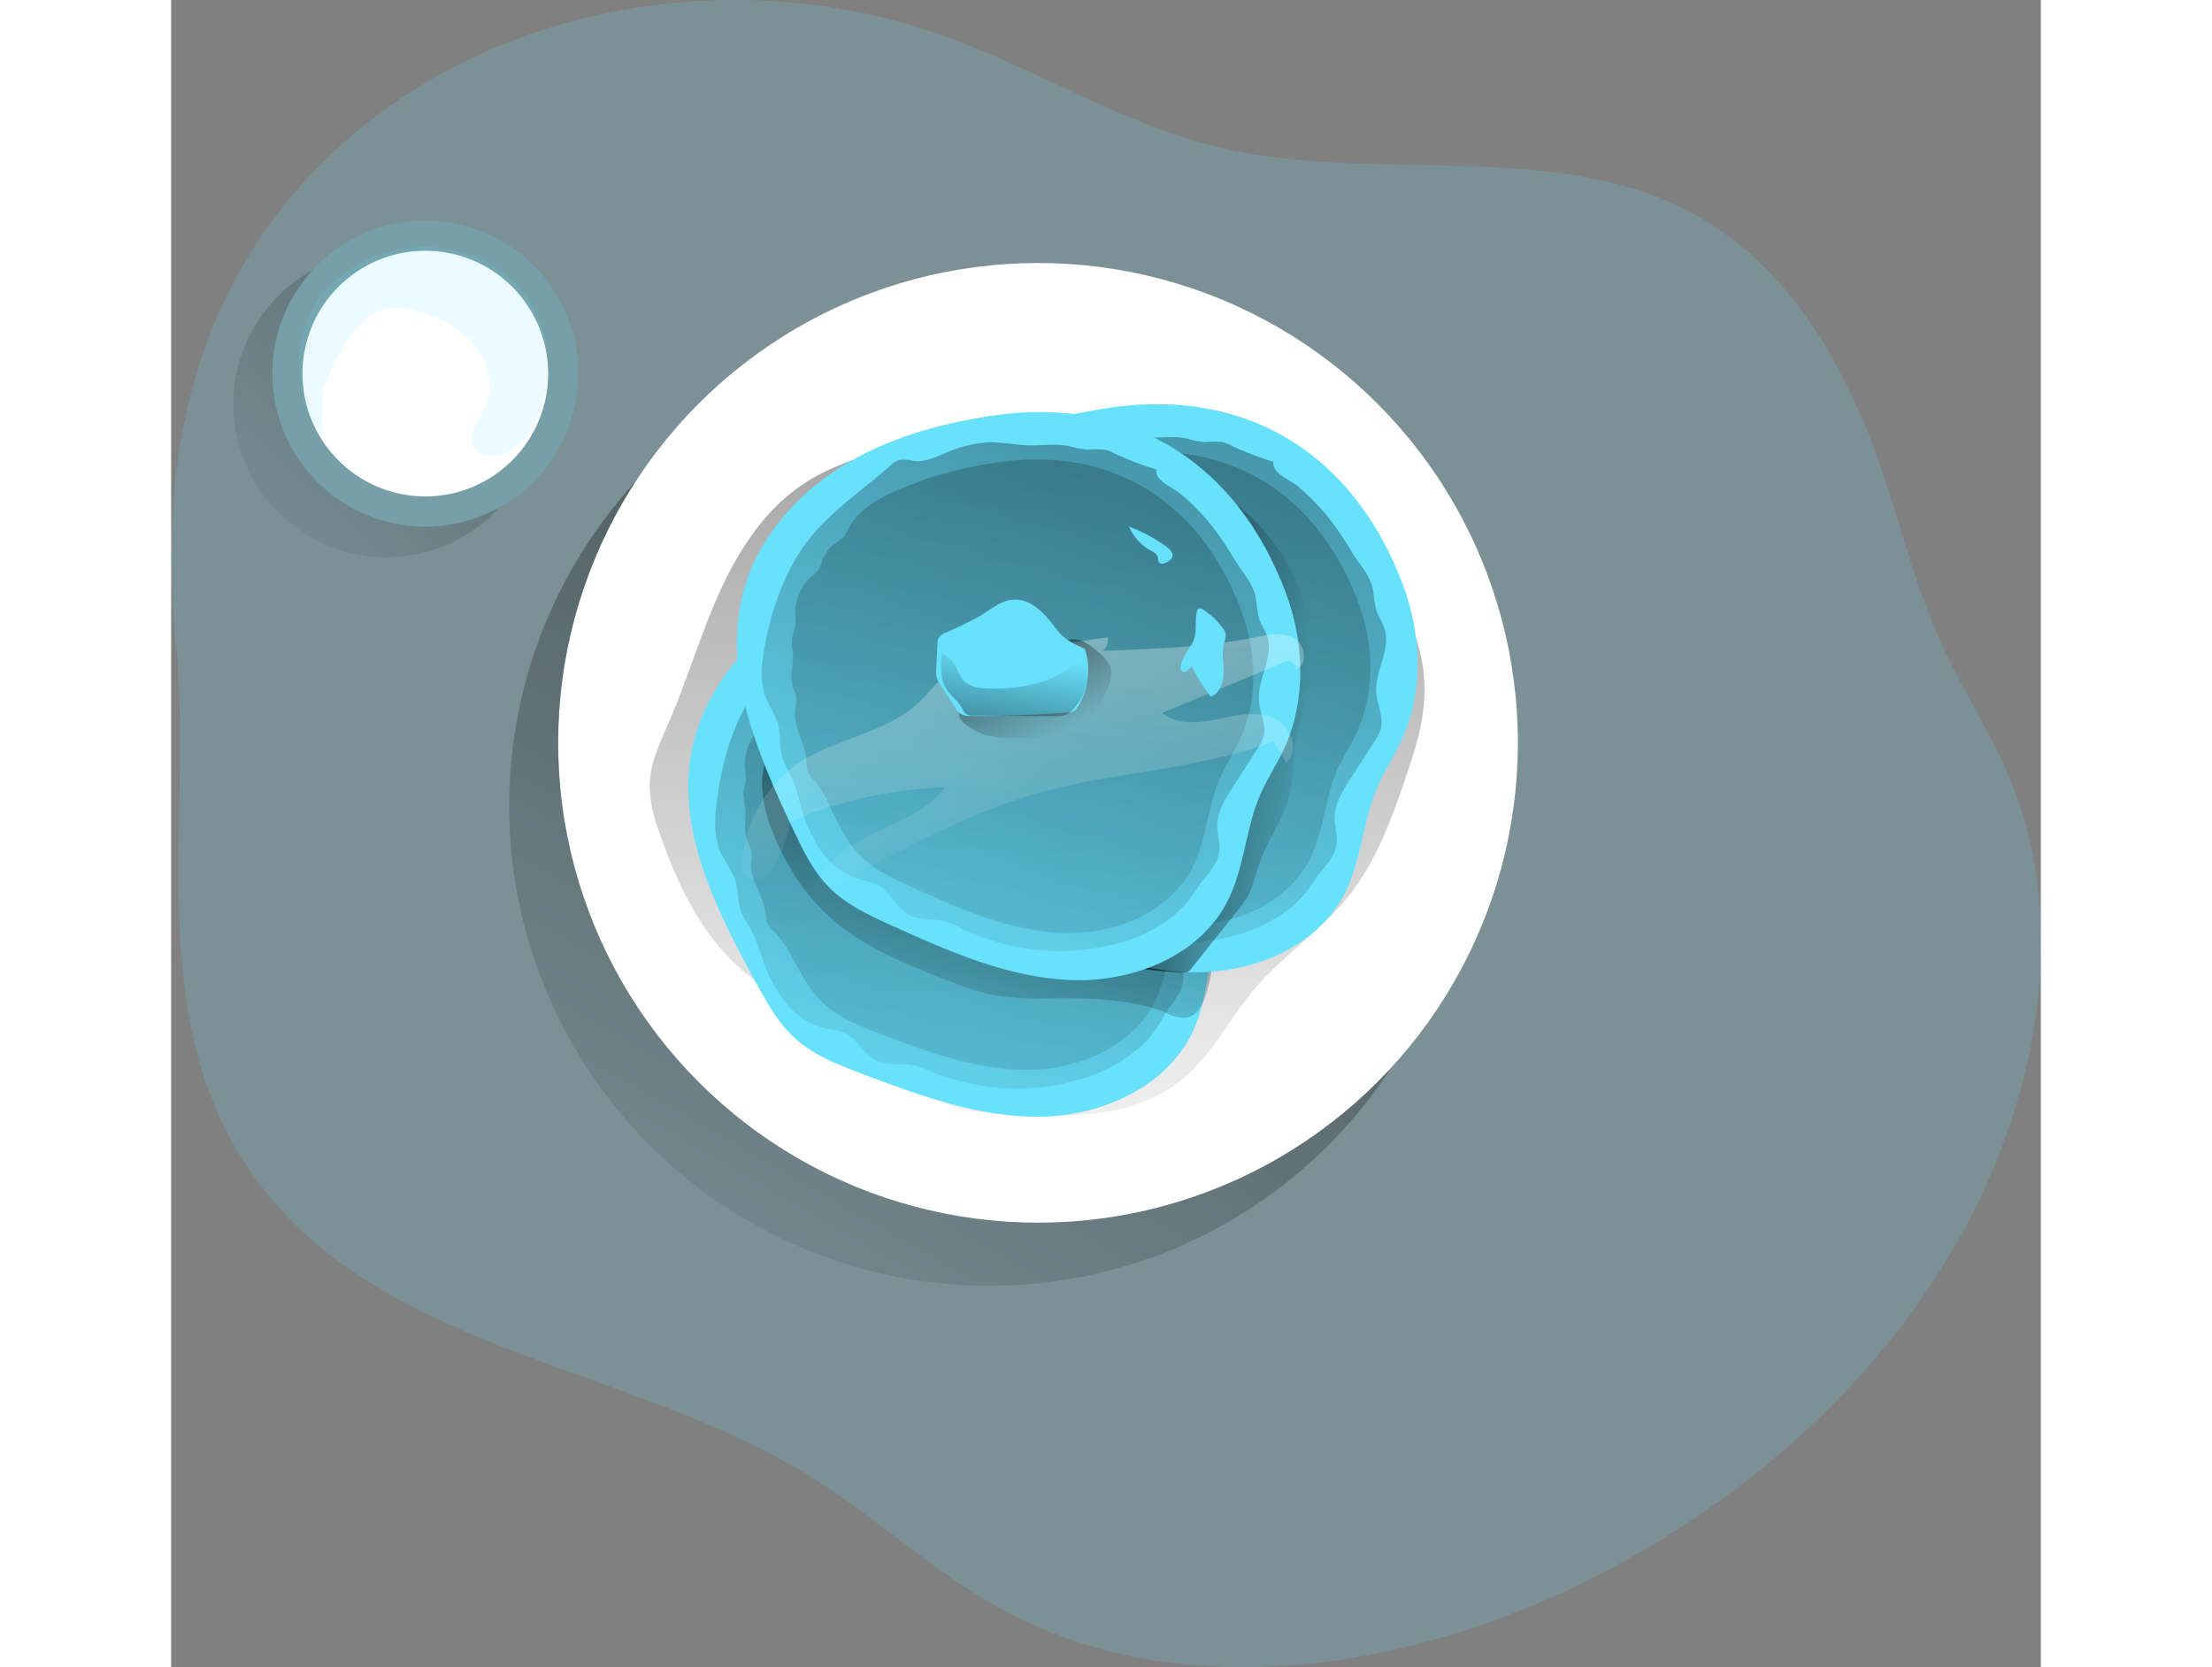 <svg id="Layer_1" data-name="Layer 1" xmlns="http://www.w3.org/2000/svg" xmlns:xlink="http://www.w3.org/1999/xlink" viewBox="0 0 365.34 325.77" width="406" height="306" class="illustration styles_illustrationTablet__1DWOa"><rect x="0" y="0" width="365.34" height="325.77" fill="#808080" stroke="none"/><defs><linearGradient id="linear-gradient" x1="284.09" y1="-59.58" x2="94.04" y2="272.38" gradientUnits="userSpaceOnUse"><stop offset="0.01"></stop><stop offset="0.13" stop-opacity="0.69"></stop><stop offset="1" stop-opacity="0"></stop></linearGradient><linearGradient id="linear-gradient-2" x1="204.42" y1="-73.7" x2="189.77" y2="244.47" gradientUnits="userSpaceOnUse"><stop offset="0.01"></stop><stop offset="0.03" stop-opacity="0.69"></stop><stop offset="1" stop-opacity="0"></stop></linearGradient><linearGradient id="linear-gradient-3" x1="380.04" y1="-52.49" x2="279.77" y2="211.31" gradientTransform="translate(-135.08 43.81) rotate(-3.52)" xlink:href="#linear-gradient-2"></linearGradient><linearGradient id="linear-gradient-4" x1="333.33" y1="-359.53" x2="302.92" y2="275.67" gradientTransform="translate(-135.08 43.81) rotate(-3.52)" xlink:href="#linear-gradient-2"></linearGradient><linearGradient id="linear-gradient-5" x1="202.54" y1="109.9" x2="172.13" y2="212.76" xlink:href="#linear-gradient-2"></linearGradient><linearGradient id="linear-gradient-6" x1="284.66" y1="-56.82" x2="184.38" y2="206.98" xlink:href="#linear-gradient-2"></linearGradient><linearGradient id="linear-gradient-7" x1="237.94" y1="-363.86" x2="207.54" y2="271.34" xlink:href="#linear-gradient-2"></linearGradient><linearGradient id="linear-gradient-8" x1="206.18" y1="142.75" x2="248.2" y2="142.75" xlink:href="#linear-gradient-2"></linearGradient><linearGradient id="linear-gradient-9" x1="261.76" y1="-55.28" x2="161.48" y2="208.52" xlink:href="#linear-gradient-2"></linearGradient><linearGradient id="linear-gradient-10" x1="215.04" y1="-362.32" x2="184.64" y2="272.88" xlink:href="#linear-gradient-2"></linearGradient><linearGradient id="linear-gradient-11" x1="186.9" y1="50.5" x2="192.9" y2="174.38" gradientUnits="userSpaceOnUse"><stop offset="0.01" stop-color="#fff"></stop><stop offset="0.13" stop-color="#fff" stop-opacity="0.69"></stop><stop offset="1" stop-color="#fff" stop-opacity="0"></stop></linearGradient><linearGradient id="linear-gradient-12" x1="182.94" y1="113.73" x2="198.28" y2="143.43" xlink:href="#linear-gradient"></linearGradient><linearGradient id="linear-gradient-13" x1="185.34" y1="158.81" x2="190.59" y2="127.09" xlink:href="#linear-gradient"></linearGradient><linearGradient id="linear-gradient-14" x1="190.91" y1="-50.77" x2="35.49" y2="112.25" xlink:href="#linear-gradient-2"></linearGradient></defs><title>18</title><path d="M60.81,26.18C92-.19,137.76-6.81,176.19,7c18.22,6.54,34.93,17.24,53.76,21.76C261,36.2,296.3,26.5,324,42.51c17.33,10,28.12,28.54,34.78,47.42,4.26,12.08,7.17,24.66,12.52,36.29,4.11,8.95,9.62,17.22,13.36,26.33,7.77,19,7.32,40.57,1.9,60.33-12,43.68-47.31,78.44-88.31,97.69-34.87,16.37-77.5,22.24-111.22,3.62-13.19-7.28-24.27-17.86-37.07-25.8C115.38,267,68.24,264.32,43.2,232.3c-24.58-31.43-13.43-70.8-17.14-106.92C22.19,87.73,30.61,51.73,60.81,26.18Z" transform="translate(-25.18 0.03)" fill="#68e1fd" opacity="0.18" style="isolation: isolate;"></path><circle cx="159.81" cy="157.5" r="93.76" fill="url(#linear-gradient)"></circle><circle cx="169.39" cy="145.15" r="93.76" fill="#fff"></circle><path d="M186.39,217.52c12.62.92,26.61,1.34,36.39-6.68,5.73-4.71,9.09-11.66,13.86-17.35,5.7-6.81,13.4-11.77,18.88-18.75,5.12-6.53,8-14.48,10.72-22.32,1.85-5.42,3.65-10.95,3.84-16.66.34-10.28-4.66-20.23-11.85-27.58s-16.42-12.39-25.86-16.46c-11.94-5.13-24.69-8.93-37.69-8.89-9.27,0-18.42,2-27.38,4.36-6.6,1.73-13.27,3.73-18.91,7.57-7.41,5.06-12.46,12.94-16.14,21.12s-6.2,16.85-9.76,25.09c-1.71,4-3.7,8-3.82,12.31a27,27,0,0,0,1.93,9.39c3.45,10,8.15,20,16.15,26.89,8.6,7.43,20,10.55,31.17,12.84,3.29.68,6.88,1.46,9,4.07a5.51,5.51,0,0,1-1.39,8.1C178.05,217.15,182.94,217.27,186.39,217.52Z" transform="translate(-25.18 0.03)" fill="url(#linear-gradient-2)"></path><path d="M173.64,108.91c-10.39,2.17-20.65,5.75-29.25,12s-15.44,15.3-17.48,25.71c-3.08,15.73,4.86,31.29,12.54,45.36,2.14,3.92,4.35,7.92,7.67,10.91,3.68,3.33,8.44,5.16,13.09,6.91,11.33,4.27,23,8.61,35.1,8.37s24.91-6.11,29.76-17.2c2.93-6.7,2.66-14.4,5.15-21.28,1.13-3.12,2.81-6,4-9.09,3.83-9.73,2.78-21-1.47-30.51C221.71,115.16,200.18,103.37,173.64,108.91Z" transform="translate(-25.18 0.03)" fill="#68e1fd"></path><path d="M227.27,142.63c-.08-.46-.17-.93-.28-1.38-.73-2.81-2.77-4.56-4.34-6.81a65.94,65.94,0,0,0-5.06-6.6,44.18,44.18,0,0,0-6.62-6c-1.52-1.12-5.13-2.14-4.9-4.37A65.73,65.73,0,0,1,198,115a8.86,8.86,0,0,0-2.15-.75,24.33,24.33,0,0,0-3.6.22,26.54,26.54,0,0,1-3.53-.5c-2.64-.36-5.31.26-8,.34s-5.13-.33-7.68-.11a24.89,24.89,0,0,0-8.6,2.75c-1.82.9-3.71,1.9-5.74,1.79a8.49,8.49,0,0,0-2.75-.08,4.66,4.66,0,0,0-1.93,1.37c-5.6,5.58-12.2,10.41-16.24,17.33-3.62,6.21-5.33,13.32-6.12,20.41-.36,3.21-.26,6.6,1.21,9.47a43.89,43.89,0,0,1,2.34,4.17c.88,2.29.55,4.92,1.51,7.18a30.83,30.83,0,0,0,1.77,3,28.51,28.51,0,0,1,1.95,4.94,29.9,29.9,0,0,0,4.62,9.11,14.46,14.46,0,0,0,8.45,5.42,17.17,17.17,0,0,1,2.77.54c2.87,1,4.23,4.52,7,5.74,2.13.92,4.6.34,6.88.77a19.19,19.19,0,0,1,3.78,1.36A43.89,43.89,0,0,0,202.35,211a30.58,30.58,0,0,0,12.58-6.8,23.07,23.07,0,0,0,4.22-5.67c1.43-2.48,3.79-4.49,3.8-7.6,0-1.58-.61-3.09-.72-4.67-.18-2.72,1.2-5.28,2.54-7.66l4.31-7.71a8.74,8.74,0,0,0,1.09-2.51c.47-2.34-1-4.61-1.3-7-.61-4.3,2.43-8.82.77-12.84-.45-1.09-1.21-2-1.67-3.11A13,13,0,0,1,227.27,142.63Z" transform="translate(-25.18 0.03)" fill="url(#linear-gradient-3)"></path><path d="M225.53,169.36c-1,2.57-2.41,5-3.35,7.58-2.09,5.73-1.86,12.15-4.3,17.74-4,9.24-14.71,14.14-24.81,14.33s-19.81-3.42-29.25-7c-3.87-1.47-7.84-3-10.92-5.76-.25-.23-.5-.47-.73-.71l-.26-.27-.57-.62c-.27-.32-.53-.63-.78-1s-.43-.57-.64-.87l-.18-.25-.46-.69c-.21-.32-.41-.65-.61-1s-.4-.66-.59-1l-.58-1c-.32-.57-.65-1.17-1-1.78a21.62,21.62,0,0,0-3.23-4.77,6.58,6.58,0,0,1-1.67-2.1,8.24,8.24,0,0,1-.27-1.79c-.38-3.38-3-6.33-2.84-9.72a9.41,9.41,0,0,0,0-2.7,11.6,11.6,0,0,0-.7-1.63c-.92-2.2-.12-4.72-.5-7.08A13.88,13.88,0,0,1,137,155c0-.85.43-1.66.49-2.53a10.37,10.37,0,0,0-.17-2.08,10,10,0,0,1,2.86-8,6,6,0,0,0,1.2-1.38,7,7,0,0,0,.49-1.49,7.45,7.45,0,0,1,2.38-3.73,10,10,0,0,0,1.64-1.47,8.46,8.46,0,0,0,.89-1.81c2-4.64,7.83-7.39,12.23-9.4l.23-.1c1.05-.49,2.12-.93,3.2-1.34.45-.19.91-.36,1.38-.53s1-.37,1.55-.54c1.05-.37,2.11-.69,3.18-1,.53-.15,1.06-.3,1.61-.44.39-.12.78-.21,1.18-.31l1.64-.4c.68-.16,1.35-.3,2-.44,22.13-4.62,40.07,5.21,49.29,26C227.85,151.9,228.72,161.25,225.53,169.36Z" transform="translate(-25.18 0.03)" fill="url(#linear-gradient-4)"></path><path d="M155.79,180.79c6.22,4.92,13.72,7.87,21.11,10.75a54.08,54.08,0,0,0,8.55,2.8,53.6,53.6,0,0,0,11.11.71c7.85-.05,15.94-.07,23.21,2.9a7.24,7.24,0,0,0,3.82.87c2.26-.39,3.38-2.93,4-5.15a55.66,55.66,0,0,0,1.82-14.7,2.18,2.18,0,0,0-.15-.88,2.08,2.08,0,0,0-1.06-.82c-6.48-3-13.38-4.86-20.13-7.16-17.82-6.08-34.53-14.94-51.63-22.84-4.86-2.24-14.05-4.56-15.53,3-1.33,6.71,2.7,15.44,6.22,20.92A39.19,39.19,0,0,0,155.79,180.79Z" transform="translate(-25.18 0.03)" fill="url(#linear-gradient-5)"></path><path d="M208.75,79.62c-10.5,1.53-21,4.46-29.94,10.14s-16.35,14.32-19,24.59c-4,15.51,2.93,31.53,9.73,46,1.9,4,3.85,8.17,7,11.37,3.47,3.54,8.11,5.66,12.64,7.69,11.05,5,22.43,10,34.52,10.52s25.24-4.57,30.76-15.34c3.34-6.51,3.54-14.22,6.45-20.93,1.32-3,3.18-5.82,4.58-8.82,4.43-9.48,4.06-20.75.41-30.55C256.34,88.81,235.58,75.72,208.75,79.62Z" transform="translate(-25.18 0.03)" fill="#68e1fd"></path><path d="M260.2,116.57c-.05-.47-.11-.93-.2-1.4-.55-2.85-2.48-4.72-3.91-7a66.68,66.68,0,0,0-4.64-6.91,44.21,44.21,0,0,0-6.24-6.37c-1.45-1.21-5-2.45-4.62-4.67a64.88,64.88,0,0,1-7.9-3,8.88,8.88,0,0,0-2.09-.87,22.89,22.89,0,0,0-3.61,0,26,26,0,0,1-3.49-.72c-2.62-.51-5.32-.06-8-.14s-5.1-.65-7.66-.58a24.76,24.76,0,0,0-8.75,2.21c-1.87.78-3.83,1.67-5.84,1.44a8.28,8.28,0,0,0-2.74-.25,4.65,4.65,0,0,0-2,1.24c-5.93,5.23-12.82,9.65-17.27,16.31-4,6-6.15,13-7.37,20-.56,3.18-.67,6.57.63,9.53a44.73,44.73,0,0,1,2.08,4.3c.73,2.34.24,4.94,1.06,7.26a30.72,30.72,0,0,0,1.58,3.14,28.67,28.67,0,0,1,1.65,5,29.7,29.7,0,0,0,4.05,9.38,14.44,14.44,0,0,0,8.1,5.93,17.11,17.11,0,0,1,2.73.71c2.8,1.21,4,4.77,6.67,6.16,2.07,1.05,4.58.62,6.83,1.19a20.25,20.25,0,0,1,3.68,1.59,43.94,43.94,0,0,0,28.19,3.18,30.42,30.42,0,0,0,13-6,22.83,22.83,0,0,0,4.57-5.39c1.57-2.39,4.06-4.25,4.26-7.36.1-1.57-.43-3.12-.43-4.7,0-2.73,1.52-5.2,3-7.49l4.78-7.43a9.21,9.21,0,0,0,1.24-2.44c.61-2.31-.68-4.66-.87-7-.35-4.34,3-8.66,1.56-12.78-.38-1.11-1.09-2.09-1.48-3.2A13.37,13.37,0,0,1,260.2,116.57Z" transform="translate(-25.18 0.03)" fill="url(#linear-gradient-6)"></path><path d="M256.82,143.15c-1.17,2.5-2.71,4.82-3.81,7.36-2.43,5.59-2.6,12-5.38,17.44-4.6,9-15.55,13.21-25.64,12.78s-19.56-4.63-28.77-8.76c-3.77-1.7-7.64-3.46-10.54-6.42-.24-.24-.47-.5-.69-.75l-.24-.28-.53-.66c-.25-.33-.49-.66-.72-1s-.4-.6-.59-.91l-.16-.26-.42-.72c-.19-.33-.37-.67-.55-1s-.36-.68-.53-1l-.51-1c-.29-.59-.58-1.21-.87-1.84a22.21,22.21,0,0,0-2.93-5,6.6,6.6,0,0,1-1.54-2.2,7.73,7.73,0,0,1-.16-1.8c-.17-3.4-2.59-6.5-2.24-9.88a9.44,9.44,0,0,0,.21-2.69,11.49,11.49,0,0,0-.6-1.67c-.78-2.25.17-4.72-.06-7.1a13,13,0,0,1-.2-2.41c.1-.85.53-1.64.65-2.5a11.25,11.25,0,0,0,0-2.09A10,10,0,0,1,173.3,111a6.11,6.11,0,0,0,1.29-1.3,7.41,7.41,0,0,0,.58-1.46,7.44,7.44,0,0,1,2.6-3.57,10.53,10.53,0,0,0,1.73-1.37,8.63,8.63,0,0,0,1-1.75c2.32-4.51,8.27-6.9,12.78-8.63l.24-.09q1.62-.63,3.27-1.14c.47-.16.93-.3,1.41-.44s1.06-.31,1.59-.45c1.07-.3,2.14-.56,3.23-.8l1.63-.34c.4-.09.8-.16,1.2-.24l1.66-.29c.69-.12,1.37-.22,2.05-.32,22.37-3.25,39.67,7.66,47.6,28.93C260.21,125.86,260.51,135.25,256.82,143.15Z" transform="translate(-25.18 0.03)" fill="url(#linear-gradient-7)"></path><path d="M235.41,175.34a9.56,9.56,0,0,0,.85-1.76c.74-2.08,1.27-4.22,2.09-6.27,1.52-3.78,4-7.19,5.08-11.11,1.06-3.71.87-7.66,1.51-11.47.59-3.52,1.88-6.88,2.61-10.38,3.12-15-5.33-31.14-18.6-38.82.69,16.39,3.39,33,.11,49.06a111.23,111.23,0,0,1-3.73,13.15c-1.23,3.62-2,7.79-3.79,11.11a66.86,66.86,0,0,1-15.36,18.88A92.63,92.63,0,0,0,222.6,190a2.51,2.51,0,0,0,1.22-.15,2.43,2.43,0,0,0,.79-.74l8.48-10.64A30.28,30.28,0,0,0,235.41,175.34Z" transform="translate(-25.18 0.03)" fill="url(#linear-gradient-8)"></path><path d="M185.85,81.16c-10.5,1.53-21,4.47-29.94,10.14s-16.35,14.32-19,24.59c-4,15.51,2.93,31.53,9.73,46,1.9,4,3.85,8.17,7,11.37,3.47,3.54,8.11,5.66,12.64,7.69,11,5,22.43,10,34.52,10.52s25.24-4.57,30.76-15.34c3.34-6.51,3.54-14.22,6.45-20.93,1.32-3,3.18-5.82,4.58-8.82,4.43-9.48,4.06-20.75.41-30.55C233.44,90.35,212.68,77.26,185.85,81.16Z" transform="translate(-25.18 0.03)" fill="#68e1fd"></path><path d="M237.3,118.11c-.05-.47-.11-.93-.2-1.39-.55-2.86-2.48-4.72-3.91-7.06a65.49,65.49,0,0,0-4.64-6.9,43.77,43.77,0,0,0-6.24-6.38c-1.45-1.21-5-2.45-4.62-4.67a64.88,64.88,0,0,1-7.9-3,8.88,8.88,0,0,0-2.09-.87,22.89,22.89,0,0,0-3.61,0,24.56,24.56,0,0,1-3.49-.72c-2.62-.51-5.32-.06-8-.14s-5.1-.65-7.66-.58a24.56,24.56,0,0,0-8.75,2.22c-1.87.77-3.83,1.66-5.84,1.43a8.28,8.28,0,0,0-2.74-.25,4.65,4.65,0,0,0-2,1.24c-5.93,5.23-12.82,9.65-17.27,16.31-4,6-6.15,13-7.37,20-.56,3.18-.67,6.57.63,9.53a44.73,44.73,0,0,1,2.08,4.3c.73,2.34.24,4.95,1.06,7.26a32,32,0,0,0,1.58,3.15,28.3,28.3,0,0,1,1.65,5A29.7,29.7,0,0,0,152,166a14.44,14.44,0,0,0,8.1,5.93,18.25,18.25,0,0,1,2.73.71c2.8,1.22,3.95,4.77,6.67,6.16,2.07,1.05,4.57.62,6.83,1.2A19.53,19.53,0,0,1,180,181.6a43.94,43.94,0,0,0,28.19,3.18,30.42,30.42,0,0,0,13-6,22.83,22.83,0,0,0,4.57-5.39c1.57-2.39,4-4.25,4.26-7.36.1-1.57-.43-3.12-.43-4.7,0-2.73,1.52-5.2,3-7.49l4.78-7.43a9.06,9.06,0,0,0,1.24-2.44c.61-2.31-.68-4.66-.87-7-.35-4.34,3-8.66,1.56-12.78-.38-1.11-1.09-2.09-1.48-3.2A13.37,13.37,0,0,1,237.3,118.11Z" transform="translate(-25.18 0.03)" fill="url(#linear-gradient-9)"></path><path d="M233.92,144.69c-1.17,2.5-2.71,4.82-3.81,7.36-2.43,5.59-2.6,12-5.38,17.44-4.6,9-15.55,13.21-25.64,12.78s-19.56-4.63-28.77-8.76c-3.77-1.7-7.64-3.46-10.54-6.42-.24-.24-.47-.5-.69-.75l-.24-.28-.53-.66c-.25-.33-.49-.66-.72-1s-.4-.6-.59-.91l-.16-.26-.42-.72c-.19-.33-.37-.67-.55-1s-.36-.68-.53-1l-.51-1c-.29-.59-.58-1.21-.87-1.84a22.21,22.21,0,0,0-2.93-5,6.6,6.6,0,0,1-1.54-2.2,7.73,7.73,0,0,1-.16-1.8c-.17-3.4-2.59-6.5-2.24-9.88a9.44,9.44,0,0,0,.21-2.69,11.49,11.49,0,0,0-.6-1.67c-.78-2.25.17-4.72-.06-7.1a13,13,0,0,1-.2-2.41c.1-.85.53-1.64.65-2.5a11.25,11.25,0,0,0,0-2.09,10,10,0,0,1,3.34-7.83,6.11,6.11,0,0,0,1.29-1.3,7.41,7.41,0,0,0,.58-1.46,7.44,7.44,0,0,1,2.6-3.57,10.53,10.53,0,0,0,1.73-1.37,8.63,8.63,0,0,0,1-1.75c2.32-4.51,8.27-6.9,12.78-8.63l.24-.09q1.62-.63,3.27-1.14c.47-.16.93-.3,1.41-.44l1.59-.45c1.07-.3,2.14-.56,3.23-.8l1.63-.34c.4-.09.8-.16,1.2-.24l1.66-.29c.69-.12,1.37-.22,2-.32,22.37-3.25,39.67,7.66,47.6,28.93C237.31,127.4,237.61,136.79,233.92,144.69Z" transform="translate(-25.18 0.03)" fill="url(#linear-gradient-10)"></path><path d="M147.92,149a25.42,25.42,0,0,0-11.12,19.65,3.75,3.75,0,0,0,.43,2.32,2.74,2.74,0,0,0,3.5.56,6.87,6.87,0,0,0,2.49-2.91,32,32,0,0,0,3.07-8.13,83.06,83.06,0,0,1,30.08-6.67c-3.61,4.9-9.83,6.93-15.28,9.65s-11,7.49-10.63,13.57c2.13,1.23,4-1.82,5.54-3.75a15.72,15.72,0,0,1,5.32-3.79c10.7-5.59,21.5-11.2,33.11-14.51,15.18-4.32,31.43-4.57,46.2-10.16l2.45,4.16c2.8-2.42.71-7.46-2.72-8.82s-7.28-.36-10.9.37-7.78,1.07-10.63-1.27l24.61-10.21a1.78,1.78,0,0,1,1.49,1.72c2.43-.83,1.91-4.83-.32-6.09s-5-.71-7.52-.21c-9.8,1.93-19.82,2.3-29.8,2.66a3.1,3.1,0,0,0,.91-2.67l-19.09,2.93c-3.63.56-7.5,1.27-10.75,3.09s-4.74,4.71-7.36,7C164.41,143.34,155.11,144.22,147.92,149Z" transform="translate(-25.18 0.03)" fill="url(#linear-gradient-11)"></path><path d="M184,143.49a22.6,22.6,0,0,0,6.92.69l8.76,0a5.36,5.36,0,0,0,2.29-.36,4.66,4.66,0,0,0,1.43-1.26,27.84,27.84,0,0,0,5.08-9,6,6,0,0,0,.41-2.32c-.13-1.66-1.44-3-2.7-4-1.62-1.41-3.67-2.85-5.72-2.23a6.48,6.48,0,0,0-1.69.88l-14.27,9.34c-1.35.88-5.42,2.62-5.4,4.29C179.17,141.32,182.59,143,184,143.49Z" transform="translate(-25.18 0.03)" fill="url(#linear-gradient-12)"></path><path d="M176.61,123.56a2.83,2.83,0,0,0-1.47,1.07,2.67,2.67,0,0,0-.24,1.19l-.22,4.87a6.32,6.32,0,0,0,.07,1.57,5.81,5.81,0,0,0,.93,1.84l2.78,4.21a3.73,3.73,0,0,0,1,1.15,3.66,3.66,0,0,0,2.05.41q9.51.06,19-.71a2.58,2.58,0,0,0,1.1-.26,2.38,2.38,0,0,0,.72-.79,13.46,13.46,0,0,0,1.39-11.36c-2-.87-4-1.82-5.33-3.54-2.17-2.87-5.07-6.69-9.28-6-2.05.33-3.93,1.94-5.69,3A72,72,0,0,1,176.61,123.56Z" transform="translate(-25.18 0.03)" fill="#68e1fd"></path><path d="M222.76,131.14a.88.88,0,0,0,1-.15,8.28,8.28,0,0,1,.83-.74,57.44,57.44,0,0,0,3.67,5.86c1.84-.6,2.58-2.84,2.58-4.77s-.46-3.92.09-5.78a4.71,4.71,0,0,0,.33-1.51,2.85,2.85,0,0,0-.65-1.42,13.73,13.73,0,0,0-3.86-3.58.87.87,0,0,0-.81-.16.84.84,0,0,0-.34.61c-.49,2.32.22,4.27-1,6.34C224.1,126.72,221.52,130.2,222.76,131.14Z" transform="translate(-25.18 0.03)" fill="#68e1fd"></path><path d="M219,106.31a31.4,31.4,0,0,0-6.66-3.45,9.68,9.68,0,0,0,4.21,4.66c.62.34,1.37.73,1.47,1.43a2.6,2.6,0,0,0,.1.79c.23.49,1,.42,1.44.17C221.93,108.71,220.69,107.45,219,106.31Z" transform="translate(-25.18 0.03)" fill="#68e1fd"></path><path d="M184.21,134.44a6.37,6.37,0,0,1-3.92-1.22c-1-.92-1.35-2.33-2.08-3.48a6.06,6.06,0,0,0-2.44-2.16c-.22,2.41-.37,5,.92,7.06.87,1.37,2.34,2.33,3.05,3.79l.47.75a1.94,1.94,0,0,0,1.7.61l16,.13a5.13,5.13,0,0,0,2.14-.3,4,4,0,0,0,1.19-.89,11.92,11.92,0,0,0,2.86-11.67c.18.56-3.2,3.33-3.75,3.71a19.24,19.24,0,0,1-4.87,2.36A29.57,29.57,0,0,1,184.21,134.44Z" transform="translate(-25.18 0.03)" fill="url(#linear-gradient-13)"></path><path d="M104.73,73A29.9,29.9,0,1,1,74.84,43.08,29.86,29.86,0,0,1,104.73,73Z" transform="translate(-25.18 0.03)" fill="#68e1fd" opacity="0.18" style="isolation: isolate;"></path><path d="M89.29,99.14A29.9,29.9,0,1,1,52.81,52.76,29.9,29.9,0,0,0,89.29,99.14Z" transform="translate(-25.18 0.03)" fill="url(#linear-gradient-14)"></path><circle cx="49.66" cy="73" r="24" fill="#fff"></circle><path d="M54.73,85V76.58a39.58,39.58,0,0,1,5.72-11.23c1.53-2,3.37-4,5.79-4.78a12.33,12.33,0,0,1,6.78.17c4.32,1.09,8.55,3.14,11.37,6.6s3.94,8.49,2,12.5c-1.14,2.38-3.3,4.88-2.2,7.27s4.55,2.38,6.83,1.15c4.46-2.42,6.56-7.7,7.31-12.72a27,27,0,0,0-.06-9.27,22.58,22.58,0,0,0-11.39-15.1,26.19,26.19,0,0,0-19-2.05c-6.89,1.82-13.16,6.54-16,13.08S49.72,80,54.73,85Z" transform="translate(-25.18 0.03)" fill="#68e1fd" opacity="0.13" style="isolation: isolate;"></path></svg>